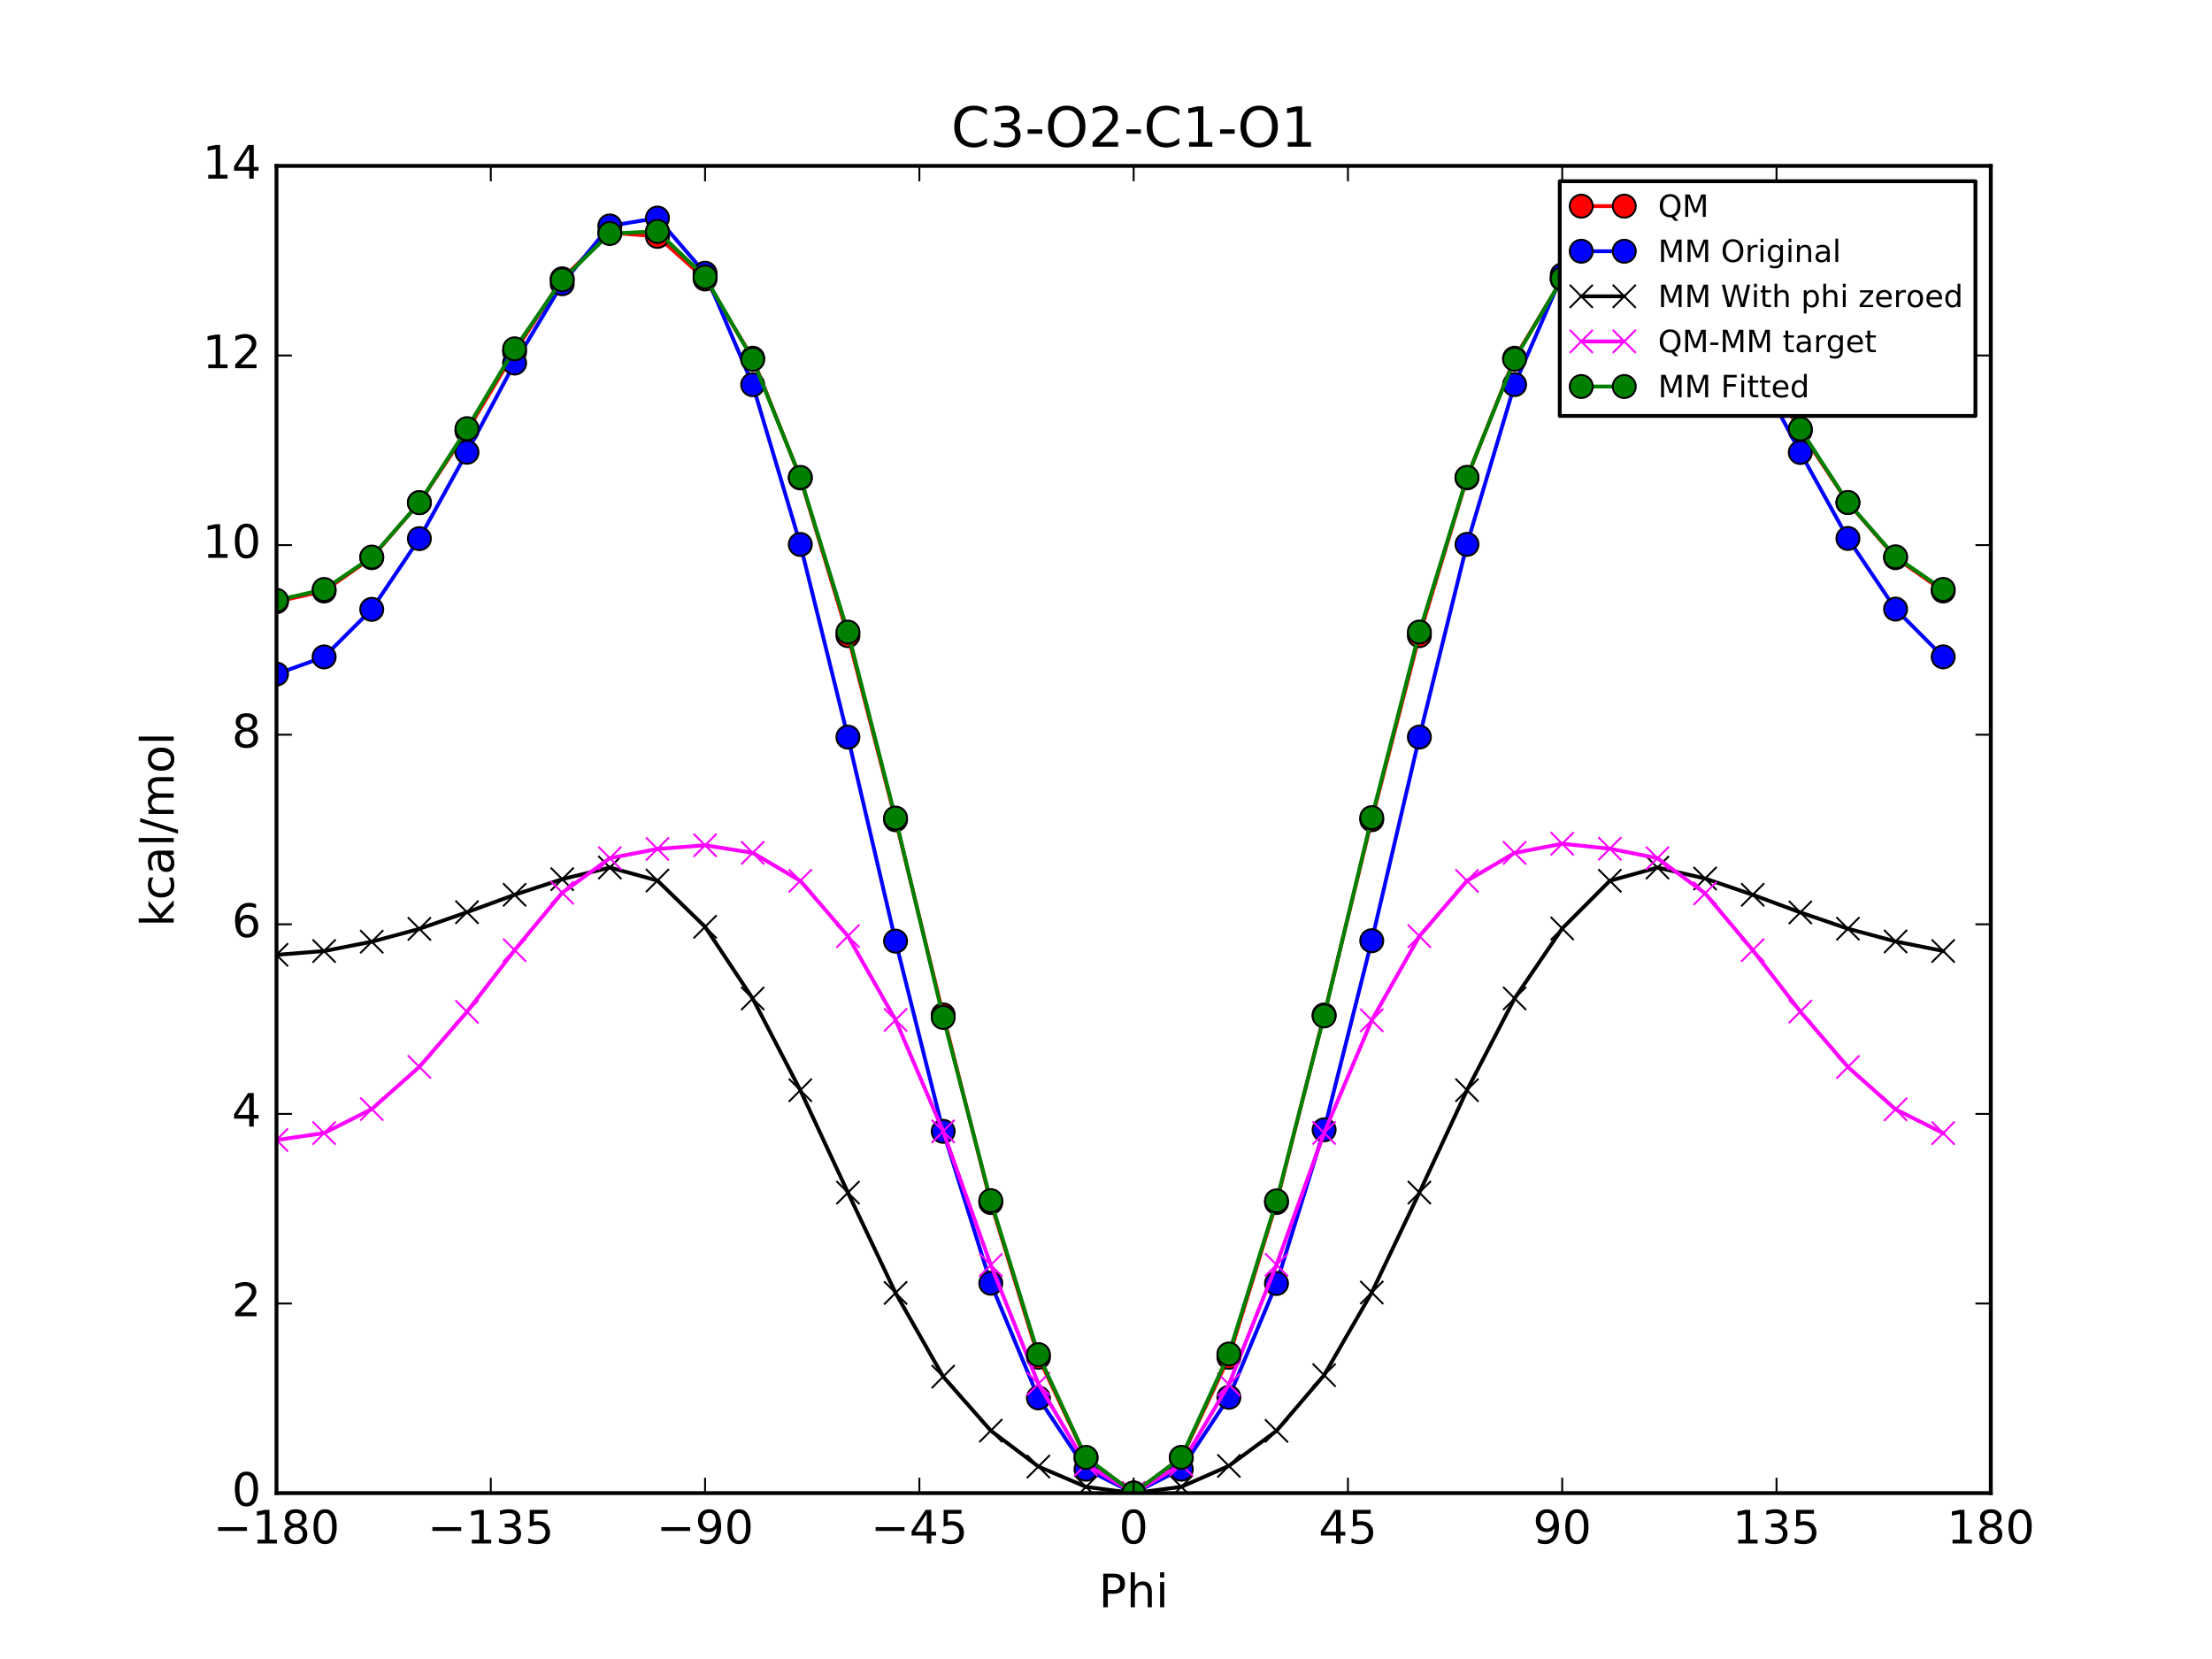 <?xml version="1.0" encoding="utf-8" standalone="no"?>
<!DOCTYPE svg PUBLIC "-//W3C//DTD SVG 1.1//EN"
  "http://www.w3.org/Graphics/SVG/1.1/DTD/svg11.dtd">
<!-- Created with matplotlib (http://matplotlib.org/) -->
<svg height="432pt" version="1.1" viewBox="0 0 576 432" width="576pt" xmlns="http://www.w3.org/2000/svg" xmlns:xlink="http://www.w3.org/1999/xlink">
 <defs>
  <style type="text/css">
*{stroke-linecap:butt;stroke-linejoin:round;stroke-miterlimit:100000;}
  </style>
 </defs>
 <g id="figure_1">
  <g id="patch_1">
   <path d="M 0 432 
L 576 432 
L 576 0 
L 0 0 
z
" style="fill:#ffffff;"/>
  </g>
  <g id="axes_1">
   <g id="patch_2">
    <path d="M 72 388.8 
L 518.4 388.8 
L 518.4 43.2 
L 72 43.2 
z
" style="fill:#ffffff;"/>
   </g>
   <g id="line2d_1">
    <path clip-path="url(#p31209c1008)" d="M 71.999 156.687 
L 84.4 153.901 
L 96.8 145.22 
L 109.2 130.884 
L 121.6 112.21 
L 134 91.608 
L 146.4 72.6 
L 158.8 60.572 
L 171.2 61.554 
L 183.6 72.644 
L 196 93.278 
L 208.4 124.45 
L 220.8 165.517 
L 233.2 213.46 
L 245.6 264.276 
L 258 313.136 
L 270.4 353.435 
L 282.8 379.697 
L 295.2 388.8 
L 307.6 379.7 
L 320 353.435 
L 332.4 313.136 
L 344.8 264.293 
L 357.2 213.456 
L 369.6 165.517 
L 382 124.451 
L 394.4 93.278 
L 406.8 72.689 
L 419.2 61.551 
L 431.6 60.572 
L 444 72.588 
L 456.4 91.608 
L 468.8 112.203 
L 481.2 130.881 
L 493.6 145.22 
L 506 153.901 
" style="fill:none;stroke:#ff0000;stroke-linecap:square;"/>
    <defs>
     <path d="M 0 3 
C 0.796 3 1.559 2.684 2.121 2.121 
C 2.684 1.559 3 0.796 3 0 
C 3 -0.796 2.684 -1.559 2.121 -2.121 
C 1.559 -2.684 0.796 -3 0 -3 
C -0.796 -3 -1.559 -2.684 -2.121 -2.121 
C -2.684 -1.559 -3 -0.796 -3 0 
C -3 0.796 -2.684 1.559 -2.121 2.121 
C -1.559 2.684 -0.796 3 0 3 
z
" id="mdf8e34d060" style="stroke:#000000;stroke-width:0.5;"/>
    </defs>
    <g clip-path="url(#p31209c1008)">
     <use style="fill:#ff0000;stroke:#000000;stroke-width:0.5;" x="71.999" xlink:href="#mdf8e34d060" y="156.687"/>
     <use style="fill:#ff0000;stroke:#000000;stroke-width:0.5;" x="84.4" xlink:href="#mdf8e34d060" y="153.901"/>
     <use style="fill:#ff0000;stroke:#000000;stroke-width:0.5;" x="96.8" xlink:href="#mdf8e34d060" y="145.22"/>
     <use style="fill:#ff0000;stroke:#000000;stroke-width:0.5;" x="109.2" xlink:href="#mdf8e34d060" y="130.884"/>
     <use style="fill:#ff0000;stroke:#000000;stroke-width:0.5;" x="121.6" xlink:href="#mdf8e34d060" y="112.21"/>
     <use style="fill:#ff0000;stroke:#000000;stroke-width:0.5;" x="134" xlink:href="#mdf8e34d060" y="91.608"/>
     <use style="fill:#ff0000;stroke:#000000;stroke-width:0.5;" x="146.4" xlink:href="#mdf8e34d060" y="72.6"/>
     <use style="fill:#ff0000;stroke:#000000;stroke-width:0.5;" x="158.8" xlink:href="#mdf8e34d060" y="60.572"/>
     <use style="fill:#ff0000;stroke:#000000;stroke-width:0.5;" x="171.2" xlink:href="#mdf8e34d060" y="61.554"/>
     <use style="fill:#ff0000;stroke:#000000;stroke-width:0.5;" x="183.6" xlink:href="#mdf8e34d060" y="72.644"/>
     <use style="fill:#ff0000;stroke:#000000;stroke-width:0.5;" x="196" xlink:href="#mdf8e34d060" y="93.278"/>
     <use style="fill:#ff0000;stroke:#000000;stroke-width:0.5;" x="208.4" xlink:href="#mdf8e34d060" y="124.45"/>
     <use style="fill:#ff0000;stroke:#000000;stroke-width:0.5;" x="220.8" xlink:href="#mdf8e34d060" y="165.517"/>
     <use style="fill:#ff0000;stroke:#000000;stroke-width:0.5;" x="233.2" xlink:href="#mdf8e34d060" y="213.46"/>
     <use style="fill:#ff0000;stroke:#000000;stroke-width:0.5;" x="245.6" xlink:href="#mdf8e34d060" y="264.276"/>
     <use style="fill:#ff0000;stroke:#000000;stroke-width:0.5;" x="258" xlink:href="#mdf8e34d060" y="313.136"/>
     <use style="fill:#ff0000;stroke:#000000;stroke-width:0.5;" x="270.4" xlink:href="#mdf8e34d060" y="353.435"/>
     <use style="fill:#ff0000;stroke:#000000;stroke-width:0.5;" x="282.8" xlink:href="#mdf8e34d060" y="379.697"/>
     <use style="fill:#ff0000;stroke:#000000;stroke-width:0.5;" x="295.2" xlink:href="#mdf8e34d060" y="388.8"/>
     <use style="fill:#ff0000;stroke:#000000;stroke-width:0.5;" x="307.6" xlink:href="#mdf8e34d060" y="379.7"/>
     <use style="fill:#ff0000;stroke:#000000;stroke-width:0.5;" x="320" xlink:href="#mdf8e34d060" y="353.435"/>
     <use style="fill:#ff0000;stroke:#000000;stroke-width:0.5;" x="332.4" xlink:href="#mdf8e34d060" y="313.136"/>
     <use style="fill:#ff0000;stroke:#000000;stroke-width:0.5;" x="344.8" xlink:href="#mdf8e34d060" y="264.293"/>
     <use style="fill:#ff0000;stroke:#000000;stroke-width:0.5;" x="357.2" xlink:href="#mdf8e34d060" y="213.456"/>
     <use style="fill:#ff0000;stroke:#000000;stroke-width:0.5;" x="369.6" xlink:href="#mdf8e34d060" y="165.517"/>
     <use style="fill:#ff0000;stroke:#000000;stroke-width:0.5;" x="382" xlink:href="#mdf8e34d060" y="124.451"/>
     <use style="fill:#ff0000;stroke:#000000;stroke-width:0.5;" x="394.4" xlink:href="#mdf8e34d060" y="93.278"/>
     <use style="fill:#ff0000;stroke:#000000;stroke-width:0.5;" x="406.8" xlink:href="#mdf8e34d060" y="72.689"/>
     <use style="fill:#ff0000;stroke:#000000;stroke-width:0.5;" x="419.2" xlink:href="#mdf8e34d060" y="61.551"/>
     <use style="fill:#ff0000;stroke:#000000;stroke-width:0.5;" x="431.6" xlink:href="#mdf8e34d060" y="60.572"/>
     <use style="fill:#ff0000;stroke:#000000;stroke-width:0.5;" x="444" xlink:href="#mdf8e34d060" y="72.588"/>
     <use style="fill:#ff0000;stroke:#000000;stroke-width:0.5;" x="456.4" xlink:href="#mdf8e34d060" y="91.608"/>
     <use style="fill:#ff0000;stroke:#000000;stroke-width:0.5;" x="468.8" xlink:href="#mdf8e34d060" y="112.203"/>
     <use style="fill:#ff0000;stroke:#000000;stroke-width:0.5;" x="481.2" xlink:href="#mdf8e34d060" y="130.881"/>
     <use style="fill:#ff0000;stroke:#000000;stroke-width:0.5;" x="493.6" xlink:href="#mdf8e34d060" y="145.22"/>
     <use style="fill:#ff0000;stroke:#000000;stroke-width:0.5;" x="506" xlink:href="#mdf8e34d060" y="153.901"/>
    </g>
   </g>
   <g id="line2d_2">
    <path clip-path="url(#p31209c1008)" d="M 71.999 175.519 
L 84.4 171.058 
L 96.8 158.676 
L 109.2 140.257 
L 121.6 117.767 
L 134 94.536 
L 146.4 73.882 
L 158.8 58.831 
L 171.2 56.773 
L 183.6 71.14 
L 196 100.171 
L 208.4 141.771 
L 220.8 191.947 
L 233.2 245.067 
L 245.6 294.598 
L 258 334.16 
L 270.4 364.014 
L 282.8 382.588 
L 295.2 388.8 
L 307.6 382.573 
L 320 363.855 
L 332.4 334.214 
L 344.8 294.204 
L 357.2 244.959 
L 369.6 191.931 
L 382 141.752 
L 394.4 100.148 
L 406.8 71.58 
L 419.2 56.831 
L 431.6 58.837 
L 444 73.712 
L 456.4 94.536 
L 468.8 117.823 
L 481.2 140.212 
L 493.6 158.605 
L 506 171.046 
" style="fill:none;stroke:#0000ff;stroke-linecap:square;"/>
    <defs>
     <path d="M 0 3 
C 0.796 3 1.559 2.684 2.121 2.121 
C 2.684 1.559 3 0.796 3 0 
C 3 -0.796 2.684 -1.559 2.121 -2.121 
C 1.559 -2.684 0.796 -3 0 -3 
C -0.796 -3 -1.559 -2.684 -2.121 -2.121 
C -2.684 -1.559 -3 -0.796 -3 0 
C -3 0.796 -2.684 1.559 -2.121 2.121 
C -1.559 2.684 -0.796 3 0 3 
z
" id="m28ad79f9f4" style="stroke:#000000;stroke-width:0.5;"/>
    </defs>
    <g clip-path="url(#p31209c1008)">
     <use style="fill:#0000ff;stroke:#000000;stroke-width:0.5;" x="71.999" xlink:href="#m28ad79f9f4" y="175.519"/>
     <use style="fill:#0000ff;stroke:#000000;stroke-width:0.5;" x="84.4" xlink:href="#m28ad79f9f4" y="171.058"/>
     <use style="fill:#0000ff;stroke:#000000;stroke-width:0.5;" x="96.8" xlink:href="#m28ad79f9f4" y="158.676"/>
     <use style="fill:#0000ff;stroke:#000000;stroke-width:0.5;" x="109.2" xlink:href="#m28ad79f9f4" y="140.257"/>
     <use style="fill:#0000ff;stroke:#000000;stroke-width:0.5;" x="121.6" xlink:href="#m28ad79f9f4" y="117.767"/>
     <use style="fill:#0000ff;stroke:#000000;stroke-width:0.5;" x="134" xlink:href="#m28ad79f9f4" y="94.536"/>
     <use style="fill:#0000ff;stroke:#000000;stroke-width:0.5;" x="146.4" xlink:href="#m28ad79f9f4" y="73.882"/>
     <use style="fill:#0000ff;stroke:#000000;stroke-width:0.5;" x="158.8" xlink:href="#m28ad79f9f4" y="58.831"/>
     <use style="fill:#0000ff;stroke:#000000;stroke-width:0.5;" x="171.2" xlink:href="#m28ad79f9f4" y="56.773"/>
     <use style="fill:#0000ff;stroke:#000000;stroke-width:0.5;" x="183.6" xlink:href="#m28ad79f9f4" y="71.14"/>
     <use style="fill:#0000ff;stroke:#000000;stroke-width:0.5;" x="196" xlink:href="#m28ad79f9f4" y="100.171"/>
     <use style="fill:#0000ff;stroke:#000000;stroke-width:0.5;" x="208.4" xlink:href="#m28ad79f9f4" y="141.771"/>
     <use style="fill:#0000ff;stroke:#000000;stroke-width:0.5;" x="220.8" xlink:href="#m28ad79f9f4" y="191.947"/>
     <use style="fill:#0000ff;stroke:#000000;stroke-width:0.5;" x="233.2" xlink:href="#m28ad79f9f4" y="245.067"/>
     <use style="fill:#0000ff;stroke:#000000;stroke-width:0.5;" x="245.6" xlink:href="#m28ad79f9f4" y="294.598"/>
     <use style="fill:#0000ff;stroke:#000000;stroke-width:0.5;" x="258" xlink:href="#m28ad79f9f4" y="334.16"/>
     <use style="fill:#0000ff;stroke:#000000;stroke-width:0.5;" x="270.4" xlink:href="#m28ad79f9f4" y="364.014"/>
     <use style="fill:#0000ff;stroke:#000000;stroke-width:0.5;" x="282.8" xlink:href="#m28ad79f9f4" y="382.588"/>
     <use style="fill:#0000ff;stroke:#000000;stroke-width:0.5;" x="295.2" xlink:href="#m28ad79f9f4" y="388.8"/>
     <use style="fill:#0000ff;stroke:#000000;stroke-width:0.5;" x="307.6" xlink:href="#m28ad79f9f4" y="382.573"/>
     <use style="fill:#0000ff;stroke:#000000;stroke-width:0.5;" x="320" xlink:href="#m28ad79f9f4" y="363.855"/>
     <use style="fill:#0000ff;stroke:#000000;stroke-width:0.5;" x="332.4" xlink:href="#m28ad79f9f4" y="334.214"/>
     <use style="fill:#0000ff;stroke:#000000;stroke-width:0.5;" x="344.8" xlink:href="#m28ad79f9f4" y="294.204"/>
     <use style="fill:#0000ff;stroke:#000000;stroke-width:0.5;" x="357.2" xlink:href="#m28ad79f9f4" y="244.959"/>
     <use style="fill:#0000ff;stroke:#000000;stroke-width:0.5;" x="369.6" xlink:href="#m28ad79f9f4" y="191.931"/>
     <use style="fill:#0000ff;stroke:#000000;stroke-width:0.5;" x="382" xlink:href="#m28ad79f9f4" y="141.752"/>
     <use style="fill:#0000ff;stroke:#000000;stroke-width:0.5;" x="394.4" xlink:href="#m28ad79f9f4" y="100.148"/>
     <use style="fill:#0000ff;stroke:#000000;stroke-width:0.5;" x="406.8" xlink:href="#m28ad79f9f4" y="71.58"/>
     <use style="fill:#0000ff;stroke:#000000;stroke-width:0.5;" x="419.2" xlink:href="#m28ad79f9f4" y="56.831"/>
     <use style="fill:#0000ff;stroke:#000000;stroke-width:0.5;" x="431.6" xlink:href="#m28ad79f9f4" y="58.837"/>
     <use style="fill:#0000ff;stroke:#000000;stroke-width:0.5;" x="444" xlink:href="#m28ad79f9f4" y="73.712"/>
     <use style="fill:#0000ff;stroke:#000000;stroke-width:0.5;" x="456.4" xlink:href="#m28ad79f9f4" y="94.536"/>
     <use style="fill:#0000ff;stroke:#000000;stroke-width:0.5;" x="468.8" xlink:href="#m28ad79f9f4" y="117.823"/>
     <use style="fill:#0000ff;stroke:#000000;stroke-width:0.5;" x="481.2" xlink:href="#m28ad79f9f4" y="140.212"/>
     <use style="fill:#0000ff;stroke:#000000;stroke-width:0.5;" x="493.6" xlink:href="#m28ad79f9f4" y="158.605"/>
     <use style="fill:#0000ff;stroke:#000000;stroke-width:0.5;" x="506" xlink:href="#m28ad79f9f4" y="171.046"/>
    </g>
   </g>
   <g id="line2d_3">
    <path clip-path="url(#p31209c1008)" d="M 71.999 248.635 
L 84.4 247.647 
L 96.8 245.216 
L 109.2 241.877 
L 121.6 237.533 
L 134 232.999 
L 146.4 228.932 
L 158.8 225.902 
L 171.2 229.294 
L 183.6 241.336 
L 196 260.008 
L 208.4 283.892 
L 220.8 310.559 
L 233.2 336.675 
L 245.6 358.476 
L 258 372.537 
L 270.4 381.884 
L 282.8 387.182 
L 295.2 388.8 
L 307.6 387.167 
L 320 381.723 
L 332.4 372.591 
L 344.8 358.084 
L 357.2 336.568 
L 369.6 310.543 
L 382 283.872 
L 394.4 259.984 
L 406.8 241.776 
L 419.2 229.352 
L 431.6 225.908 
L 444 228.763 
L 456.4 232.999 
L 468.8 237.59 
L 481.2 241.832 
L 493.6 245.144 
L 506 247.636 
" style="fill:none;stroke:#000000;stroke-linecap:square;"/>
    <defs>
     <path d="M -3 3 
L 3 -3 
M -3 -3 
L 3 3 
" id="mbb3b33523d" style="stroke:#000000;stroke-width:0.5;"/>
    </defs>
    <g clip-path="url(#p31209c1008)">
     <use style="stroke:#000000;stroke-width:0.5;" x="71.999" xlink:href="#mbb3b33523d" y="248.635"/>
     <use style="stroke:#000000;stroke-width:0.5;" x="84.4" xlink:href="#mbb3b33523d" y="247.647"/>
     <use style="stroke:#000000;stroke-width:0.5;" x="96.8" xlink:href="#mbb3b33523d" y="245.216"/>
     <use style="stroke:#000000;stroke-width:0.5;" x="109.2" xlink:href="#mbb3b33523d" y="241.877"/>
     <use style="stroke:#000000;stroke-width:0.5;" x="121.6" xlink:href="#mbb3b33523d" y="237.533"/>
     <use style="stroke:#000000;stroke-width:0.5;" x="134" xlink:href="#mbb3b33523d" y="232.999"/>
     <use style="stroke:#000000;stroke-width:0.5;" x="146.4" xlink:href="#mbb3b33523d" y="228.932"/>
     <use style="stroke:#000000;stroke-width:0.5;" x="158.8" xlink:href="#mbb3b33523d" y="225.902"/>
     <use style="stroke:#000000;stroke-width:0.5;" x="171.2" xlink:href="#mbb3b33523d" y="229.294"/>
     <use style="stroke:#000000;stroke-width:0.5;" x="183.6" xlink:href="#mbb3b33523d" y="241.336"/>
     <use style="stroke:#000000;stroke-width:0.5;" x="196" xlink:href="#mbb3b33523d" y="260.008"/>
     <use style="stroke:#000000;stroke-width:0.5;" x="208.4" xlink:href="#mbb3b33523d" y="283.892"/>
     <use style="stroke:#000000;stroke-width:0.5;" x="220.8" xlink:href="#mbb3b33523d" y="310.559"/>
     <use style="stroke:#000000;stroke-width:0.5;" x="233.2" xlink:href="#mbb3b33523d" y="336.675"/>
     <use style="stroke:#000000;stroke-width:0.5;" x="245.6" xlink:href="#mbb3b33523d" y="358.476"/>
     <use style="stroke:#000000;stroke-width:0.5;" x="258" xlink:href="#mbb3b33523d" y="372.537"/>
     <use style="stroke:#000000;stroke-width:0.5;" x="270.4" xlink:href="#mbb3b33523d" y="381.884"/>
     <use style="stroke:#000000;stroke-width:0.5;" x="282.8" xlink:href="#mbb3b33523d" y="387.182"/>
     <use style="stroke:#000000;stroke-width:0.5;" x="295.2" xlink:href="#mbb3b33523d" y="388.8"/>
     <use style="stroke:#000000;stroke-width:0.5;" x="307.6" xlink:href="#mbb3b33523d" y="387.167"/>
     <use style="stroke:#000000;stroke-width:0.5;" x="320" xlink:href="#mbb3b33523d" y="381.723"/>
     <use style="stroke:#000000;stroke-width:0.5;" x="332.4" xlink:href="#mbb3b33523d" y="372.591"/>
     <use style="stroke:#000000;stroke-width:0.5;" x="344.8" xlink:href="#mbb3b33523d" y="358.084"/>
     <use style="stroke:#000000;stroke-width:0.5;" x="357.2" xlink:href="#mbb3b33523d" y="336.568"/>
     <use style="stroke:#000000;stroke-width:0.5;" x="369.6" xlink:href="#mbb3b33523d" y="310.543"/>
     <use style="stroke:#000000;stroke-width:0.5;" x="382" xlink:href="#mbb3b33523d" y="283.872"/>
     <use style="stroke:#000000;stroke-width:0.5;" x="394.4" xlink:href="#mbb3b33523d" y="259.984"/>
     <use style="stroke:#000000;stroke-width:0.5;" x="406.8" xlink:href="#mbb3b33523d" y="241.776"/>
     <use style="stroke:#000000;stroke-width:0.5;" x="419.2" xlink:href="#mbb3b33523d" y="229.352"/>
     <use style="stroke:#000000;stroke-width:0.5;" x="431.6" xlink:href="#mbb3b33523d" y="225.908"/>
     <use style="stroke:#000000;stroke-width:0.5;" x="444" xlink:href="#mbb3b33523d" y="228.763"/>
     <use style="stroke:#000000;stroke-width:0.5;" x="456.4" xlink:href="#mbb3b33523d" y="232.999"/>
     <use style="stroke:#000000;stroke-width:0.5;" x="468.8" xlink:href="#mbb3b33523d" y="237.59"/>
     <use style="stroke:#000000;stroke-width:0.5;" x="481.2" xlink:href="#mbb3b33523d" y="241.832"/>
     <use style="stroke:#000000;stroke-width:0.5;" x="493.6" xlink:href="#mbb3b33523d" y="245.144"/>
     <use style="stroke:#000000;stroke-width:0.5;" x="506" xlink:href="#mbb3b33523d" y="247.636"/>
    </g>
   </g>
   <g id="line2d_4">
    <path clip-path="url(#p31209c1008)" d="M 71.999 296.852 
L 84.4 295.053 
L 96.8 288.804 
L 109.2 277.808 
L 121.6 263.478 
L 134 247.409 
L 146.4 232.468 
L 158.8 223.47 
L 171.2 221.06 
L 183.6 220.108 
L 196 222.07 
L 208.4 229.359 
L 220.8 243.758 
L 233.2 265.585 
L 245.6 294.6 
L 258 329.399 
L 270.4 360.351 
L 282.8 381.315 
L 295.2 388.8 
L 307.6 381.334 
L 320 360.512 
L 332.4 329.345 
L 344.8 295.009 
L 357.2 265.688 
L 369.6 243.774 
L 382 229.379 
L 394.4 222.094 
L 406.8 219.712 
L 419.2 221 
L 431.6 223.464 
L 444 232.626 
L 456.4 247.409 
L 468.8 263.414 
L 481.2 277.849 
L 493.6 288.876 
L 506 295.065 
" style="fill:none;stroke:#ff00ff;stroke-linecap:square;"/>
    <defs>
     <path d="M -3 3 
L 3 -3 
M -3 -3 
L 3 3 
" id="m46d6f189d6" style="stroke:#ff00ff;stroke-width:0.5;"/>
    </defs>
    <g clip-path="url(#p31209c1008)">
     <use style="fill:#ff00ff;stroke:#ff00ff;stroke-width:0.5;" x="71.999" xlink:href="#m46d6f189d6" y="296.852"/>
     <use style="fill:#ff00ff;stroke:#ff00ff;stroke-width:0.5;" x="84.4" xlink:href="#m46d6f189d6" y="295.053"/>
     <use style="fill:#ff00ff;stroke:#ff00ff;stroke-width:0.5;" x="96.8" xlink:href="#m46d6f189d6" y="288.804"/>
     <use style="fill:#ff00ff;stroke:#ff00ff;stroke-width:0.5;" x="109.2" xlink:href="#m46d6f189d6" y="277.808"/>
     <use style="fill:#ff00ff;stroke:#ff00ff;stroke-width:0.5;" x="121.6" xlink:href="#m46d6f189d6" y="263.478"/>
     <use style="fill:#ff00ff;stroke:#ff00ff;stroke-width:0.5;" x="134" xlink:href="#m46d6f189d6" y="247.409"/>
     <use style="fill:#ff00ff;stroke:#ff00ff;stroke-width:0.5;" x="146.4" xlink:href="#m46d6f189d6" y="232.468"/>
     <use style="fill:#ff00ff;stroke:#ff00ff;stroke-width:0.5;" x="158.8" xlink:href="#m46d6f189d6" y="223.47"/>
     <use style="fill:#ff00ff;stroke:#ff00ff;stroke-width:0.5;" x="171.2" xlink:href="#m46d6f189d6" y="221.06"/>
     <use style="fill:#ff00ff;stroke:#ff00ff;stroke-width:0.5;" x="183.6" xlink:href="#m46d6f189d6" y="220.108"/>
     <use style="fill:#ff00ff;stroke:#ff00ff;stroke-width:0.5;" x="196" xlink:href="#m46d6f189d6" y="222.07"/>
     <use style="fill:#ff00ff;stroke:#ff00ff;stroke-width:0.5;" x="208.4" xlink:href="#m46d6f189d6" y="229.359"/>
     <use style="fill:#ff00ff;stroke:#ff00ff;stroke-width:0.5;" x="220.8" xlink:href="#m46d6f189d6" y="243.758"/>
     <use style="fill:#ff00ff;stroke:#ff00ff;stroke-width:0.5;" x="233.2" xlink:href="#m46d6f189d6" y="265.585"/>
     <use style="fill:#ff00ff;stroke:#ff00ff;stroke-width:0.5;" x="245.6" xlink:href="#m46d6f189d6" y="294.6"/>
     <use style="fill:#ff00ff;stroke:#ff00ff;stroke-width:0.5;" x="258" xlink:href="#m46d6f189d6" y="329.399"/>
     <use style="fill:#ff00ff;stroke:#ff00ff;stroke-width:0.5;" x="270.4" xlink:href="#m46d6f189d6" y="360.351"/>
     <use style="fill:#ff00ff;stroke:#ff00ff;stroke-width:0.5;" x="282.8" xlink:href="#m46d6f189d6" y="381.315"/>
     <use style="fill:#ff00ff;stroke:#ff00ff;stroke-width:0.5;" x="295.2" xlink:href="#m46d6f189d6" y="388.8"/>
     <use style="fill:#ff00ff;stroke:#ff00ff;stroke-width:0.5;" x="307.6" xlink:href="#m46d6f189d6" y="381.334"/>
     <use style="fill:#ff00ff;stroke:#ff00ff;stroke-width:0.5;" x="320" xlink:href="#m46d6f189d6" y="360.512"/>
     <use style="fill:#ff00ff;stroke:#ff00ff;stroke-width:0.5;" x="332.4" xlink:href="#m46d6f189d6" y="329.345"/>
     <use style="fill:#ff00ff;stroke:#ff00ff;stroke-width:0.5;" x="344.8" xlink:href="#m46d6f189d6" y="295.009"/>
     <use style="fill:#ff00ff;stroke:#ff00ff;stroke-width:0.5;" x="357.2" xlink:href="#m46d6f189d6" y="265.688"/>
     <use style="fill:#ff00ff;stroke:#ff00ff;stroke-width:0.5;" x="369.6" xlink:href="#m46d6f189d6" y="243.774"/>
     <use style="fill:#ff00ff;stroke:#ff00ff;stroke-width:0.5;" x="382" xlink:href="#m46d6f189d6" y="229.379"/>
     <use style="fill:#ff00ff;stroke:#ff00ff;stroke-width:0.5;" x="394.4" xlink:href="#m46d6f189d6" y="222.094"/>
     <use style="fill:#ff00ff;stroke:#ff00ff;stroke-width:0.5;" x="406.8" xlink:href="#m46d6f189d6" y="219.712"/>
     <use style="fill:#ff00ff;stroke:#ff00ff;stroke-width:0.5;" x="419.2" xlink:href="#m46d6f189d6" y="221"/>
     <use style="fill:#ff00ff;stroke:#ff00ff;stroke-width:0.5;" x="431.6" xlink:href="#m46d6f189d6" y="223.464"/>
     <use style="fill:#ff00ff;stroke:#ff00ff;stroke-width:0.5;" x="444" xlink:href="#m46d6f189d6" y="232.626"/>
     <use style="fill:#ff00ff;stroke:#ff00ff;stroke-width:0.5;" x="456.4" xlink:href="#m46d6f189d6" y="247.409"/>
     <use style="fill:#ff00ff;stroke:#ff00ff;stroke-width:0.5;" x="468.8" xlink:href="#m46d6f189d6" y="263.414"/>
     <use style="fill:#ff00ff;stroke:#ff00ff;stroke-width:0.5;" x="481.2" xlink:href="#m46d6f189d6" y="277.849"/>
     <use style="fill:#ff00ff;stroke:#ff00ff;stroke-width:0.5;" x="493.6" xlink:href="#m46d6f189d6" y="288.876"/>
     <use style="fill:#ff00ff;stroke:#ff00ff;stroke-width:0.5;" x="506" xlink:href="#m46d6f189d6" y="295.065"/>
    </g>
   </g>
   <g id="line2d_5">
    <path clip-path="url(#p31209c1008)" d="M 71.999 156.318 
L 84.4 153.492 
L 96.8 145.057 
L 109.2 130.89 
L 121.6 111.622 
L 134 90.834 
L 146.4 72.863 
L 158.8 60.807 
L 171.2 60.261 
L 183.6 72.125 
L 196 93.564 
L 208.4 124.318 
L 220.8 164.596 
L 233.2 213.018 
L 245.6 264.941 
L 258 312.648 
L 270.4 352.741 
L 282.8 379.499 
L 295.2 388.8 
L 307.6 379.484 
L 320 352.581 
L 332.4 312.702 
L 344.8 264.548 
L 357.2 212.911 
L 369.6 164.581 
L 382 124.298 
L 394.4 93.54 
L 406.8 72.566 
L 419.2 60.319 
L 431.6 60.813 
L 444 72.693 
L 456.4 90.834 
L 468.8 111.679 
L 481.2 130.845 
L 493.6 144.985 
L 506 153.48 
" style="fill:none;stroke:#008000;stroke-linecap:square;"/>
    <defs>
     <path d="M 0 3 
C 0.796 3 1.559 2.684 2.121 2.121 
C 2.684 1.559 3 0.796 3 0 
C 3 -0.796 2.684 -1.559 2.121 -2.121 
C 1.559 -2.684 0.796 -3 0 -3 
C -0.796 -3 -1.559 -2.684 -2.121 -2.121 
C -2.684 -1.559 -3 -0.796 -3 0 
C -3 0.796 -2.684 1.559 -2.121 2.121 
C -1.559 2.684 -0.796 3 0 3 
z
" id="m45fc4f94bc" style="stroke:#000000;stroke-width:0.5;"/>
    </defs>
    <g clip-path="url(#p31209c1008)">
     <use style="fill:#008000;stroke:#000000;stroke-width:0.5;" x="71.999" xlink:href="#m45fc4f94bc" y="156.318"/>
     <use style="fill:#008000;stroke:#000000;stroke-width:0.5;" x="84.4" xlink:href="#m45fc4f94bc" y="153.492"/>
     <use style="fill:#008000;stroke:#000000;stroke-width:0.5;" x="96.8" xlink:href="#m45fc4f94bc" y="145.057"/>
     <use style="fill:#008000;stroke:#000000;stroke-width:0.5;" x="109.2" xlink:href="#m45fc4f94bc" y="130.89"/>
     <use style="fill:#008000;stroke:#000000;stroke-width:0.5;" x="121.6" xlink:href="#m45fc4f94bc" y="111.622"/>
     <use style="fill:#008000;stroke:#000000;stroke-width:0.5;" x="134" xlink:href="#m45fc4f94bc" y="90.834"/>
     <use style="fill:#008000;stroke:#000000;stroke-width:0.5;" x="146.4" xlink:href="#m45fc4f94bc" y="72.863"/>
     <use style="fill:#008000;stroke:#000000;stroke-width:0.5;" x="158.8" xlink:href="#m45fc4f94bc" y="60.807"/>
     <use style="fill:#008000;stroke:#000000;stroke-width:0.5;" x="171.2" xlink:href="#m45fc4f94bc" y="60.261"/>
     <use style="fill:#008000;stroke:#000000;stroke-width:0.5;" x="183.6" xlink:href="#m45fc4f94bc" y="72.125"/>
     <use style="fill:#008000;stroke:#000000;stroke-width:0.5;" x="196" xlink:href="#m45fc4f94bc" y="93.564"/>
     <use style="fill:#008000;stroke:#000000;stroke-width:0.5;" x="208.4" xlink:href="#m45fc4f94bc" y="124.318"/>
     <use style="fill:#008000;stroke:#000000;stroke-width:0.5;" x="220.8" xlink:href="#m45fc4f94bc" y="164.596"/>
     <use style="fill:#008000;stroke:#000000;stroke-width:0.5;" x="233.2" xlink:href="#m45fc4f94bc" y="213.018"/>
     <use style="fill:#008000;stroke:#000000;stroke-width:0.5;" x="245.6" xlink:href="#m45fc4f94bc" y="264.941"/>
     <use style="fill:#008000;stroke:#000000;stroke-width:0.5;" x="258" xlink:href="#m45fc4f94bc" y="312.648"/>
     <use style="fill:#008000;stroke:#000000;stroke-width:0.5;" x="270.4" xlink:href="#m45fc4f94bc" y="352.741"/>
     <use style="fill:#008000;stroke:#000000;stroke-width:0.5;" x="282.8" xlink:href="#m45fc4f94bc" y="379.499"/>
     <use style="fill:#008000;stroke:#000000;stroke-width:0.5;" x="295.2" xlink:href="#m45fc4f94bc" y="388.8"/>
     <use style="fill:#008000;stroke:#000000;stroke-width:0.5;" x="307.6" xlink:href="#m45fc4f94bc" y="379.484"/>
     <use style="fill:#008000;stroke:#000000;stroke-width:0.5;" x="320" xlink:href="#m45fc4f94bc" y="352.581"/>
     <use style="fill:#008000;stroke:#000000;stroke-width:0.5;" x="332.4" xlink:href="#m45fc4f94bc" y="312.702"/>
     <use style="fill:#008000;stroke:#000000;stroke-width:0.5;" x="344.8" xlink:href="#m45fc4f94bc" y="264.548"/>
     <use style="fill:#008000;stroke:#000000;stroke-width:0.5;" x="357.2" xlink:href="#m45fc4f94bc" y="212.911"/>
     <use style="fill:#008000;stroke:#000000;stroke-width:0.5;" x="369.6" xlink:href="#m45fc4f94bc" y="164.581"/>
     <use style="fill:#008000;stroke:#000000;stroke-width:0.5;" x="382" xlink:href="#m45fc4f94bc" y="124.298"/>
     <use style="fill:#008000;stroke:#000000;stroke-width:0.5;" x="394.4" xlink:href="#m45fc4f94bc" y="93.54"/>
     <use style="fill:#008000;stroke:#000000;stroke-width:0.5;" x="406.8" xlink:href="#m45fc4f94bc" y="72.566"/>
     <use style="fill:#008000;stroke:#000000;stroke-width:0.5;" x="419.2" xlink:href="#m45fc4f94bc" y="60.319"/>
     <use style="fill:#008000;stroke:#000000;stroke-width:0.5;" x="431.6" xlink:href="#m45fc4f94bc" y="60.813"/>
     <use style="fill:#008000;stroke:#000000;stroke-width:0.5;" x="444" xlink:href="#m45fc4f94bc" y="72.693"/>
     <use style="fill:#008000;stroke:#000000;stroke-width:0.5;" x="456.4" xlink:href="#m45fc4f94bc" y="90.834"/>
     <use style="fill:#008000;stroke:#000000;stroke-width:0.5;" x="468.8" xlink:href="#m45fc4f94bc" y="111.679"/>
     <use style="fill:#008000;stroke:#000000;stroke-width:0.5;" x="481.2" xlink:href="#m45fc4f94bc" y="130.845"/>
     <use style="fill:#008000;stroke:#000000;stroke-width:0.5;" x="493.6" xlink:href="#m45fc4f94bc" y="144.985"/>
     <use style="fill:#008000;stroke:#000000;stroke-width:0.5;" x="506" xlink:href="#m45fc4f94bc" y="153.48"/>
    </g>
   </g>
   <g id="patch_3">
    <path d="M 72 43.2 
L 518.4 43.2 
" style="fill:none;stroke:#000000;stroke-linecap:square;stroke-linejoin:miter;"/>
   </g>
   <g id="patch_4">
    <path d="M 518.4 388.8 
L 518.4 43.2 
" style="fill:none;stroke:#000000;stroke-linecap:square;stroke-linejoin:miter;"/>
   </g>
   <g id="patch_5">
    <path d="M 72 388.8 
L 72 43.2 
" style="fill:none;stroke:#000000;stroke-linecap:square;stroke-linejoin:miter;"/>
   </g>
   <g id="patch_6">
    <path d="M 72 388.8 
L 518.4 388.8 
" style="fill:none;stroke:#000000;stroke-linecap:square;stroke-linejoin:miter;"/>
   </g>
   <g id="matplotlib.axis_1">
    <g id="xtick_1">
     <g id="line2d_6">
      <defs>
       <path d="M 0 0 
L 0 -4 
" id="mb4ac6c7843" style="stroke:#000000;stroke-width:0.5;"/>
      </defs>
      <g>
       <use style="stroke:#000000;stroke-width:0.5;" x="72.0" xlink:href="#mb4ac6c7843" y="388.8"/>
      </g>
     </g>
     <g id="line2d_7">
      <defs>
       <path d="M 0 0 
L 0 4 
" id="ma2669a141c" style="stroke:#000000;stroke-width:0.5;"/>
      </defs>
      <g>
       <use style="stroke:#000000;stroke-width:0.5;" x="72.0" xlink:href="#ma2669a141c" y="43.2"/>
      </g>
     </g>
     <g id="text_1">
      <!-- −180 -->
      <defs>
       <path d="M 12.406 8.297 
L 28.516 8.297 
L 28.516 63.922 
L 10.984 60.406 
L 10.984 69.391 
L 28.422 72.906 
L 38.281 72.906 
L 38.281 8.297 
L 54.391 8.297 
L 54.391 0 
L 12.406 0 
z
" id="BitstreamVeraSans-Roman-31"/>
       <path d="M 31.781 66.406 
Q 24.172 66.406 20.328 58.906 
Q 16.5 51.422 16.5 36.375 
Q 16.5 21.391 20.328 13.891 
Q 24.172 6.391 31.781 6.391 
Q 39.453 6.391 43.281 13.891 
Q 47.125 21.391 47.125 36.375 
Q 47.125 51.422 43.281 58.906 
Q 39.453 66.406 31.781 66.406 
M 31.781 74.219 
Q 44.047 74.219 50.516 64.516 
Q 56.984 54.828 56.984 36.375 
Q 56.984 17.969 50.516 8.266 
Q 44.047 -1.422 31.781 -1.422 
Q 19.531 -1.422 13.062 8.266 
Q 6.594 17.969 6.594 36.375 
Q 6.594 54.828 13.062 64.516 
Q 19.531 74.219 31.781 74.219 
" id="BitstreamVeraSans-Roman-30"/>
       <path d="M 10.594 35.5 
L 73.188 35.5 
L 73.188 27.203 
L 10.594 27.203 
z
" id="BitstreamVeraSans-Roman-2212"/>
       <path d="M 31.781 34.625 
Q 24.75 34.625 20.719 30.859 
Q 16.703 27.094 16.703 20.516 
Q 16.703 13.922 20.719 10.156 
Q 24.75 6.391 31.781 6.391 
Q 38.812 6.391 42.859 10.172 
Q 46.922 13.969 46.922 20.516 
Q 46.922 27.094 42.891 30.859 
Q 38.875 34.625 31.781 34.625 
M 21.922 38.812 
Q 15.578 40.375 12.031 44.719 
Q 8.5 49.078 8.5 55.328 
Q 8.5 64.062 14.719 69.141 
Q 20.953 74.219 31.781 74.219 
Q 42.672 74.219 48.875 69.141 
Q 55.078 64.062 55.078 55.328 
Q 55.078 49.078 51.531 44.719 
Q 48 40.375 41.703 38.812 
Q 48.828 37.156 52.797 32.312 
Q 56.781 27.484 56.781 20.516 
Q 56.781 9.906 50.312 4.234 
Q 43.844 -1.422 31.781 -1.422 
Q 19.734 -1.422 13.25 4.234 
Q 6.781 9.906 6.781 20.516 
Q 6.781 27.484 10.781 32.312 
Q 14.797 37.156 21.922 38.812 
M 18.312 54.391 
Q 18.312 48.734 21.844 45.562 
Q 25.391 42.391 31.781 42.391 
Q 38.141 42.391 41.719 45.562 
Q 45.312 48.734 45.312 54.391 
Q 45.312 60.062 41.719 63.234 
Q 38.141 66.406 31.781 66.406 
Q 25.391 66.406 21.844 63.234 
Q 18.312 60.062 18.312 54.391 
" id="BitstreamVeraSans-Roman-38"/>
      </defs>
      <g transform="translate(55.52 401.918)scale(0.12 -0.12)">
       <use xlink:href="#BitstreamVeraSans-Roman-2212"/>
       <use x="83.789" xlink:href="#BitstreamVeraSans-Roman-31"/>
       <use x="147.412" xlink:href="#BitstreamVeraSans-Roman-38"/>
       <use x="211.035" xlink:href="#BitstreamVeraSans-Roman-30"/>
      </g>
     </g>
    </g>
    <g id="xtick_2">
     <g id="line2d_8">
      <g>
       <use style="stroke:#000000;stroke-width:0.5;" x="127.8" xlink:href="#mb4ac6c7843" y="388.8"/>
      </g>
     </g>
     <g id="line2d_9">
      <g>
       <use style="stroke:#000000;stroke-width:0.5;" x="127.8" xlink:href="#ma2669a141c" y="43.2"/>
      </g>
     </g>
     <g id="text_2">
      <!-- −135 -->
      <defs>
       <path d="M 10.797 72.906 
L 49.516 72.906 
L 49.516 64.594 
L 19.828 64.594 
L 19.828 46.734 
Q 21.969 47.469 24.109 47.828 
Q 26.266 48.188 28.422 48.188 
Q 40.625 48.188 47.75 41.5 
Q 54.891 34.812 54.891 23.391 
Q 54.891 11.625 47.562 5.094 
Q 40.234 -1.422 26.906 -1.422 
Q 22.312 -1.422 17.547 -0.641 
Q 12.797 0.141 7.719 1.703 
L 7.719 11.625 
Q 12.109 9.234 16.797 8.062 
Q 21.484 6.891 26.703 6.891 
Q 35.156 6.891 40.078 11.328 
Q 45.016 15.766 45.016 23.391 
Q 45.016 31 40.078 35.438 
Q 35.156 39.891 26.703 39.891 
Q 22.75 39.891 18.812 39.016 
Q 14.891 38.141 10.797 36.281 
z
" id="BitstreamVeraSans-Roman-35"/>
       <path d="M 40.578 39.312 
Q 47.656 37.797 51.625 33 
Q 55.609 28.219 55.609 21.188 
Q 55.609 10.406 48.188 4.484 
Q 40.766 -1.422 27.094 -1.422 
Q 22.516 -1.422 17.656 -0.516 
Q 12.797 0.391 7.625 2.203 
L 7.625 11.719 
Q 11.719 9.328 16.594 8.109 
Q 21.484 6.891 26.812 6.891 
Q 36.078 6.891 40.938 10.547 
Q 45.797 14.203 45.797 21.188 
Q 45.797 27.641 41.281 31.266 
Q 36.766 34.906 28.719 34.906 
L 20.219 34.906 
L 20.219 43.016 
L 29.109 43.016 
Q 36.375 43.016 40.234 45.922 
Q 44.094 48.828 44.094 54.297 
Q 44.094 59.906 40.109 62.906 
Q 36.141 65.922 28.719 65.922 
Q 24.656 65.922 20.016 65.031 
Q 15.375 64.156 9.812 62.312 
L 9.812 71.094 
Q 15.438 72.656 20.344 73.438 
Q 25.25 74.219 29.594 74.219 
Q 40.828 74.219 47.359 69.109 
Q 53.906 64.016 53.906 55.328 
Q 53.906 49.266 50.438 45.094 
Q 46.969 40.922 40.578 39.312 
" id="BitstreamVeraSans-Roman-33"/>
      </defs>
      <g transform="translate(111.32 401.918)scale(0.12 -0.12)">
       <use xlink:href="#BitstreamVeraSans-Roman-2212"/>
       <use x="83.789" xlink:href="#BitstreamVeraSans-Roman-31"/>
       <use x="147.412" xlink:href="#BitstreamVeraSans-Roman-33"/>
       <use x="211.035" xlink:href="#BitstreamVeraSans-Roman-35"/>
      </g>
     </g>
    </g>
    <g id="xtick_3">
     <g id="line2d_10">
      <g>
       <use style="stroke:#000000;stroke-width:0.5;" x="183.6" xlink:href="#mb4ac6c7843" y="388.8"/>
      </g>
     </g>
     <g id="line2d_11">
      <g>
       <use style="stroke:#000000;stroke-width:0.5;" x="183.6" xlink:href="#ma2669a141c" y="43.2"/>
      </g>
     </g>
     <g id="text_3">
      <!-- −90 -->
      <defs>
       <path d="M 10.984 1.516 
L 10.984 10.5 
Q 14.703 8.734 18.5 7.812 
Q 22.312 6.891 25.984 6.891 
Q 35.75 6.891 40.891 13.453 
Q 46.047 20.016 46.781 33.406 
Q 43.953 29.203 39.594 26.953 
Q 35.25 24.703 29.984 24.703 
Q 19.047 24.703 12.672 31.312 
Q 6.297 37.938 6.297 49.422 
Q 6.297 60.641 12.938 67.422 
Q 19.578 74.219 30.609 74.219 
Q 43.266 74.219 49.922 64.516 
Q 56.594 54.828 56.594 36.375 
Q 56.594 19.141 48.406 8.859 
Q 40.234 -1.422 26.422 -1.422 
Q 22.703 -1.422 18.891 -0.688 
Q 15.094 0.047 10.984 1.516 
M 30.609 32.422 
Q 37.25 32.422 41.125 36.953 
Q 45.016 41.5 45.016 49.422 
Q 45.016 57.281 41.125 61.844 
Q 37.25 66.406 30.609 66.406 
Q 23.969 66.406 20.094 61.844 
Q 16.219 57.281 16.219 49.422 
Q 16.219 41.5 20.094 36.953 
Q 23.969 32.422 30.609 32.422 
" id="BitstreamVeraSans-Roman-39"/>
      </defs>
      <g transform="translate(170.937 401.918)scale(0.12 -0.12)">
       <use xlink:href="#BitstreamVeraSans-Roman-2212"/>
       <use x="83.789" xlink:href="#BitstreamVeraSans-Roman-39"/>
       <use x="147.412" xlink:href="#BitstreamVeraSans-Roman-30"/>
      </g>
     </g>
    </g>
    <g id="xtick_4">
     <g id="line2d_12">
      <g>
       <use style="stroke:#000000;stroke-width:0.5;" x="239.4" xlink:href="#mb4ac6c7843" y="388.8"/>
      </g>
     </g>
     <g id="line2d_13">
      <g>
       <use style="stroke:#000000;stroke-width:0.5;" x="239.4" xlink:href="#ma2669a141c" y="43.2"/>
      </g>
     </g>
     <g id="text_4">
      <!-- −45 -->
      <defs>
       <path d="M 37.797 64.312 
L 12.891 25.391 
L 37.797 25.391 
z
M 35.203 72.906 
L 47.609 72.906 
L 47.609 25.391 
L 58.016 25.391 
L 58.016 17.188 
L 47.609 17.188 
L 47.609 0 
L 37.797 0 
L 37.797 17.188 
L 4.891 17.188 
L 4.891 26.703 
z
" id="BitstreamVeraSans-Roman-34"/>
      </defs>
      <g transform="translate(226.737 401.918)scale(0.12 -0.12)">
       <use xlink:href="#BitstreamVeraSans-Roman-2212"/>
       <use x="83.789" xlink:href="#BitstreamVeraSans-Roman-34"/>
       <use x="147.412" xlink:href="#BitstreamVeraSans-Roman-35"/>
      </g>
     </g>
    </g>
    <g id="xtick_5">
     <g id="line2d_14">
      <g>
       <use style="stroke:#000000;stroke-width:0.5;" x="295.2" xlink:href="#mb4ac6c7843" y="388.8"/>
      </g>
     </g>
     <g id="line2d_15">
      <g>
       <use style="stroke:#000000;stroke-width:0.5;" x="295.2" xlink:href="#ma2669a141c" y="43.2"/>
      </g>
     </g>
     <g id="text_5">
      <!-- 0 -->
      <g transform="translate(291.382 401.918)scale(0.12 -0.12)">
       <use xlink:href="#BitstreamVeraSans-Roman-30"/>
      </g>
     </g>
    </g>
    <g id="xtick_6">
     <g id="line2d_16">
      <g>
       <use style="stroke:#000000;stroke-width:0.5;" x="351.0" xlink:href="#mb4ac6c7843" y="388.8"/>
      </g>
     </g>
     <g id="line2d_17">
      <g>
       <use style="stroke:#000000;stroke-width:0.5;" x="351.0" xlink:href="#ma2669a141c" y="43.2"/>
      </g>
     </g>
     <g id="text_6">
      <!-- 45 -->
      <g transform="translate(343.365 401.918)scale(0.12 -0.12)">
       <use xlink:href="#BitstreamVeraSans-Roman-34"/>
       <use x="63.623" xlink:href="#BitstreamVeraSans-Roman-35"/>
      </g>
     </g>
    </g>
    <g id="xtick_7">
     <g id="line2d_18">
      <g>
       <use style="stroke:#000000;stroke-width:0.5;" x="406.8" xlink:href="#mb4ac6c7843" y="388.8"/>
      </g>
     </g>
     <g id="line2d_19">
      <g>
       <use style="stroke:#000000;stroke-width:0.5;" x="406.8" xlink:href="#ma2669a141c" y="43.2"/>
      </g>
     </g>
     <g id="text_7">
      <!-- 90 -->
      <g transform="translate(399.165 401.918)scale(0.12 -0.12)">
       <use xlink:href="#BitstreamVeraSans-Roman-39"/>
       <use x="63.623" xlink:href="#BitstreamVeraSans-Roman-30"/>
      </g>
     </g>
    </g>
    <g id="xtick_8">
     <g id="line2d_20">
      <g>
       <use style="stroke:#000000;stroke-width:0.5;" x="462.6" xlink:href="#mb4ac6c7843" y="388.8"/>
      </g>
     </g>
     <g id="line2d_21">
      <g>
       <use style="stroke:#000000;stroke-width:0.5;" x="462.6" xlink:href="#ma2669a141c" y="43.2"/>
      </g>
     </g>
     <g id="text_8">
      <!-- 135 -->
      <g transform="translate(451.147 401.918)scale(0.12 -0.12)">
       <use xlink:href="#BitstreamVeraSans-Roman-31"/>
       <use x="63.623" xlink:href="#BitstreamVeraSans-Roman-33"/>
       <use x="127.246" xlink:href="#BitstreamVeraSans-Roman-35"/>
      </g>
     </g>
    </g>
    <g id="xtick_9">
     <g id="line2d_22">
      <g>
       <use style="stroke:#000000;stroke-width:0.5;" x="518.4" xlink:href="#mb4ac6c7843" y="388.8"/>
      </g>
     </g>
     <g id="line2d_23">
      <g>
       <use style="stroke:#000000;stroke-width:0.5;" x="518.4" xlink:href="#ma2669a141c" y="43.2"/>
      </g>
     </g>
     <g id="text_9">
      <!-- 180 -->
      <g transform="translate(506.947 401.918)scale(0.12 -0.12)">
       <use xlink:href="#BitstreamVeraSans-Roman-31"/>
       <use x="63.623" xlink:href="#BitstreamVeraSans-Roman-38"/>
       <use x="127.246" xlink:href="#BitstreamVeraSans-Roman-30"/>
      </g>
     </g>
    </g>
    <g id="text_10">
     <!-- Phi -->
     <defs>
      <path d="M 54.891 33.016 
L 54.891 0 
L 45.906 0 
L 45.906 32.719 
Q 45.906 40.484 42.875 44.328 
Q 39.844 48.188 33.797 48.188 
Q 26.516 48.188 22.312 43.547 
Q 18.109 38.922 18.109 30.906 
L 18.109 0 
L 9.078 0 
L 9.078 75.984 
L 18.109 75.984 
L 18.109 46.188 
Q 21.344 51.125 25.703 53.562 
Q 30.078 56 35.797 56 
Q 45.219 56 50.047 50.172 
Q 54.891 44.344 54.891 33.016 
" id="BitstreamVeraSans-Roman-68"/>
      <path d="M 9.422 54.688 
L 18.406 54.688 
L 18.406 0 
L 9.422 0 
z
M 9.422 75.984 
L 18.406 75.984 
L 18.406 64.594 
L 9.422 64.594 
z
" id="BitstreamVeraSans-Roman-69"/>
      <path d="M 19.672 64.797 
L 19.672 37.406 
L 32.078 37.406 
Q 38.969 37.406 42.719 40.969 
Q 46.484 44.531 46.484 51.125 
Q 46.484 57.672 42.719 61.234 
Q 38.969 64.797 32.078 64.797 
z
M 9.812 72.906 
L 32.078 72.906 
Q 44.344 72.906 50.609 67.359 
Q 56.891 61.812 56.891 51.125 
Q 56.891 40.328 50.609 34.812 
Q 44.344 29.297 32.078 29.297 
L 19.672 29.297 
L 19.672 0 
L 9.812 0 
z
" id="BitstreamVeraSans-Roman-50"/>
     </defs>
     <g transform="translate(286.113 418.532)scale(0.12 -0.12)">
      <use xlink:href="#BitstreamVeraSans-Roman-50"/>
      <use x="60.303" xlink:href="#BitstreamVeraSans-Roman-68"/>
      <use x="123.682" xlink:href="#BitstreamVeraSans-Roman-69"/>
     </g>
    </g>
   </g>
   <g id="matplotlib.axis_2">
    <g id="ytick_1">
     <g id="line2d_24">
      <defs>
       <path d="M 0 0 
L 4 0 
" id="m51998ae061" style="stroke:#000000;stroke-width:0.5;"/>
      </defs>
      <g>
       <use style="stroke:#000000;stroke-width:0.5;" x="72.0" xlink:href="#m51998ae061" y="388.8"/>
      </g>
     </g>
     <g id="line2d_25">
      <defs>
       <path d="M 0 0 
L -4 0 
" id="m5f259ce926" style="stroke:#000000;stroke-width:0.5;"/>
      </defs>
      <g>
       <use style="stroke:#000000;stroke-width:0.5;" x="518.4" xlink:href="#m5f259ce926" y="388.8"/>
      </g>
     </g>
     <g id="text_11">
      <!-- 0 -->
      <g transform="translate(60.365 392.111)scale(0.12 -0.12)">
       <use xlink:href="#BitstreamVeraSans-Roman-30"/>
      </g>
     </g>
    </g>
    <g id="ytick_2">
     <g id="line2d_26">
      <g>
       <use style="stroke:#000000;stroke-width:0.5;" x="72.0" xlink:href="#m51998ae061" y="339.429"/>
      </g>
     </g>
     <g id="line2d_27">
      <g>
       <use style="stroke:#000000;stroke-width:0.5;" x="518.4" xlink:href="#m5f259ce926" y="339.429"/>
      </g>
     </g>
     <g id="text_12">
      <!-- 2 -->
      <defs>
       <path d="M 19.188 8.297 
L 53.609 8.297 
L 53.609 0 
L 7.328 0 
L 7.328 8.297 
Q 12.938 14.109 22.625 23.891 
Q 32.328 33.688 34.812 36.531 
Q 39.547 41.844 41.422 45.531 
Q 43.312 49.219 43.312 52.781 
Q 43.312 58.594 39.234 62.25 
Q 35.156 65.922 28.609 65.922 
Q 23.969 65.922 18.812 64.312 
Q 13.672 62.703 7.812 59.422 
L 7.812 69.391 
Q 13.766 71.781 18.938 73 
Q 24.125 74.219 28.422 74.219 
Q 39.75 74.219 46.484 68.547 
Q 53.219 62.891 53.219 53.422 
Q 53.219 48.922 51.531 44.891 
Q 49.859 40.875 45.406 35.406 
Q 44.188 33.984 37.641 27.219 
Q 31.109 20.453 19.188 8.297 
" id="BitstreamVeraSans-Roman-32"/>
      </defs>
      <g transform="translate(60.365 342.74)scale(0.12 -0.12)">
       <use xlink:href="#BitstreamVeraSans-Roman-32"/>
      </g>
     </g>
    </g>
    <g id="ytick_3">
     <g id="line2d_28">
      <g>
       <use style="stroke:#000000;stroke-width:0.5;" x="72.0" xlink:href="#m51998ae061" y="290.057"/>
      </g>
     </g>
     <g id="line2d_29">
      <g>
       <use style="stroke:#000000;stroke-width:0.5;" x="518.4" xlink:href="#m5f259ce926" y="290.057"/>
      </g>
     </g>
     <g id="text_13">
      <!-- 4 -->
      <g transform="translate(60.365 293.368)scale(0.12 -0.12)">
       <use xlink:href="#BitstreamVeraSans-Roman-34"/>
      </g>
     </g>
    </g>
    <g id="ytick_4">
     <g id="line2d_30">
      <g>
       <use style="stroke:#000000;stroke-width:0.5;" x="72.0" xlink:href="#m51998ae061" y="240.686"/>
      </g>
     </g>
     <g id="line2d_31">
      <g>
       <use style="stroke:#000000;stroke-width:0.5;" x="518.4" xlink:href="#m5f259ce926" y="240.686"/>
      </g>
     </g>
     <g id="text_14">
      <!-- 6 -->
      <defs>
       <path d="M 33.016 40.375 
Q 26.375 40.375 22.484 35.828 
Q 18.609 31.297 18.609 23.391 
Q 18.609 15.531 22.484 10.953 
Q 26.375 6.391 33.016 6.391 
Q 39.656 6.391 43.531 10.953 
Q 47.406 15.531 47.406 23.391 
Q 47.406 31.297 43.531 35.828 
Q 39.656 40.375 33.016 40.375 
M 52.594 71.297 
L 52.594 62.312 
Q 48.875 64.062 45.094 64.984 
Q 41.312 65.922 37.594 65.922 
Q 27.828 65.922 22.672 59.328 
Q 17.531 52.734 16.797 39.406 
Q 19.672 43.656 24.016 45.922 
Q 28.375 48.188 33.594 48.188 
Q 44.578 48.188 50.953 41.516 
Q 57.328 34.859 57.328 23.391 
Q 57.328 12.156 50.688 5.359 
Q 44.047 -1.422 33.016 -1.422 
Q 20.359 -1.422 13.672 8.266 
Q 6.984 17.969 6.984 36.375 
Q 6.984 53.656 15.188 63.938 
Q 23.391 74.219 37.203 74.219 
Q 40.922 74.219 44.703 73.484 
Q 48.484 72.75 52.594 71.297 
" id="BitstreamVeraSans-Roman-36"/>
      </defs>
      <g transform="translate(60.365 243.997)scale(0.12 -0.12)">
       <use xlink:href="#BitstreamVeraSans-Roman-36"/>
      </g>
     </g>
    </g>
    <g id="ytick_5">
     <g id="line2d_32">
      <g>
       <use style="stroke:#000000;stroke-width:0.5;" x="72.0" xlink:href="#m51998ae061" y="191.314"/>
      </g>
     </g>
     <g id="line2d_33">
      <g>
       <use style="stroke:#000000;stroke-width:0.5;" x="518.4" xlink:href="#m5f259ce926" y="191.314"/>
      </g>
     </g>
     <g id="text_15">
      <!-- 8 -->
      <g transform="translate(60.365 194.626)scale(0.12 -0.12)">
       <use xlink:href="#BitstreamVeraSans-Roman-38"/>
      </g>
     </g>
    </g>
    <g id="ytick_6">
     <g id="line2d_34">
      <g>
       <use style="stroke:#000000;stroke-width:0.5;" x="72.0" xlink:href="#m51998ae061" y="141.943"/>
      </g>
     </g>
     <g id="line2d_35">
      <g>
       <use style="stroke:#000000;stroke-width:0.5;" x="518.4" xlink:href="#m5f259ce926" y="141.943"/>
      </g>
     </g>
     <g id="text_16">
      <!-- 10 -->
      <g transform="translate(52.73 145.254)scale(0.12 -0.12)">
       <use xlink:href="#BitstreamVeraSans-Roman-31"/>
       <use x="63.623" xlink:href="#BitstreamVeraSans-Roman-30"/>
      </g>
     </g>
    </g>
    <g id="ytick_7">
     <g id="line2d_36">
      <g>
       <use style="stroke:#000000;stroke-width:0.5;" x="72.0" xlink:href="#m51998ae061" y="92.571"/>
      </g>
     </g>
     <g id="line2d_37">
      <g>
       <use style="stroke:#000000;stroke-width:0.5;" x="518.4" xlink:href="#m5f259ce926" y="92.571"/>
      </g>
     </g>
     <g id="text_17">
      <!-- 12 -->
      <g transform="translate(52.73 95.883)scale(0.12 -0.12)">
       <use xlink:href="#BitstreamVeraSans-Roman-31"/>
       <use x="63.623" xlink:href="#BitstreamVeraSans-Roman-32"/>
      </g>
     </g>
    </g>
    <g id="ytick_8">
     <g id="line2d_38">
      <g>
       <use style="stroke:#000000;stroke-width:0.5;" x="72.0" xlink:href="#m51998ae061" y="43.2"/>
      </g>
     </g>
     <g id="line2d_39">
      <g>
       <use style="stroke:#000000;stroke-width:0.5;" x="518.4" xlink:href="#m5f259ce926" y="43.2"/>
      </g>
     </g>
     <g id="text_18">
      <!-- 14 -->
      <g transform="translate(52.73 46.511)scale(0.12 -0.12)">
       <use xlink:href="#BitstreamVeraSans-Roman-31"/>
       <use x="63.623" xlink:href="#BitstreamVeraSans-Roman-34"/>
      </g>
     </g>
    </g>
    <g id="text_19">
     <!-- kcal/mol -->
     <defs>
      <path d="M 52 44.188 
Q 55.375 50.25 60.062 53.125 
Q 64.75 56 71.094 56 
Q 79.641 56 84.281 50.016 
Q 88.922 44.047 88.922 33.016 
L 88.922 0 
L 79.891 0 
L 79.891 32.719 
Q 79.891 40.578 77.094 44.375 
Q 74.312 48.188 68.609 48.188 
Q 61.625 48.188 57.562 43.547 
Q 53.516 38.922 53.516 30.906 
L 53.516 0 
L 44.484 0 
L 44.484 32.719 
Q 44.484 40.625 41.703 44.406 
Q 38.922 48.188 33.109 48.188 
Q 26.219 48.188 22.156 43.531 
Q 18.109 38.875 18.109 30.906 
L 18.109 0 
L 9.078 0 
L 9.078 54.688 
L 18.109 54.688 
L 18.109 46.188 
Q 21.188 51.219 25.484 53.609 
Q 29.781 56 35.688 56 
Q 41.656 56 45.828 52.969 
Q 50 49.953 52 44.188 
" id="BitstreamVeraSans-Roman-6d"/>
      <path d="M 34.281 27.484 
Q 23.391 27.484 19.188 25 
Q 14.984 22.516 14.984 16.5 
Q 14.984 11.719 18.141 8.906 
Q 21.297 6.109 26.703 6.109 
Q 34.188 6.109 38.703 11.406 
Q 43.219 16.703 43.219 25.484 
L 43.219 27.484 
z
M 52.203 31.203 
L 52.203 0 
L 43.219 0 
L 43.219 8.297 
Q 40.141 3.328 35.547 0.953 
Q 30.953 -1.422 24.312 -1.422 
Q 15.922 -1.422 10.953 3.297 
Q 6 8.016 6 15.922 
Q 6 25.141 12.172 29.828 
Q 18.359 34.516 30.609 34.516 
L 43.219 34.516 
L 43.219 35.406 
Q 43.219 41.609 39.141 45 
Q 35.062 48.391 27.688 48.391 
Q 23 48.391 18.547 47.266 
Q 14.109 46.141 10.016 43.891 
L 10.016 52.203 
Q 14.938 54.109 19.578 55.047 
Q 24.219 56 28.609 56 
Q 40.484 56 46.344 49.844 
Q 52.203 43.703 52.203 31.203 
" id="BitstreamVeraSans-Roman-61"/>
      <path d="M 30.609 48.391 
Q 23.391 48.391 19.188 42.75 
Q 14.984 37.109 14.984 27.297 
Q 14.984 17.484 19.156 11.844 
Q 23.344 6.203 30.609 6.203 
Q 37.797 6.203 41.984 11.859 
Q 46.188 17.531 46.188 27.297 
Q 46.188 37.016 41.984 42.703 
Q 37.797 48.391 30.609 48.391 
M 30.609 56 
Q 42.328 56 49.016 48.375 
Q 55.719 40.766 55.719 27.297 
Q 55.719 13.875 49.016 6.219 
Q 42.328 -1.422 30.609 -1.422 
Q 18.844 -1.422 12.172 6.219 
Q 5.516 13.875 5.516 27.297 
Q 5.516 40.766 12.172 48.375 
Q 18.844 56 30.609 56 
" id="BitstreamVeraSans-Roman-6f"/>
      <path d="M 25.391 72.906 
L 33.688 72.906 
L 8.297 -9.281 
L 0 -9.281 
z
" id="BitstreamVeraSans-Roman-2f"/>
      <path d="M 9.078 75.984 
L 18.109 75.984 
L 18.109 31.109 
L 44.922 54.688 
L 56.391 54.688 
L 27.391 29.109 
L 57.625 0 
L 45.906 0 
L 18.109 26.703 
L 18.109 0 
L 9.078 0 
z
" id="BitstreamVeraSans-Roman-6b"/>
      <path d="M 9.422 75.984 
L 18.406 75.984 
L 18.406 0 
L 9.422 0 
z
" id="BitstreamVeraSans-Roman-6c"/>
      <path d="M 48.781 52.594 
L 48.781 44.188 
Q 44.969 46.297 41.141 47.344 
Q 37.312 48.391 33.406 48.391 
Q 24.656 48.391 19.812 42.844 
Q 14.984 37.312 14.984 27.297 
Q 14.984 17.281 19.812 11.734 
Q 24.656 6.203 33.406 6.203 
Q 37.312 6.203 41.141 7.25 
Q 44.969 8.297 48.781 10.406 
L 48.781 2.094 
Q 45.016 0.344 40.984 -0.531 
Q 36.969 -1.422 32.422 -1.422 
Q 20.062 -1.422 12.781 6.344 
Q 5.516 14.109 5.516 27.297 
Q 5.516 40.672 12.859 48.328 
Q 20.219 56 33.016 56 
Q 37.156 56 41.109 55.141 
Q 45.062 54.297 48.781 52.594 
" id="BitstreamVeraSans-Roman-63"/>
     </defs>
     <g transform="translate(45.234 241.321)rotate(-90.0)scale(0.12 -0.12)">
      <use xlink:href="#BitstreamVeraSans-Roman-6b"/>
      <use x="57.91" xlink:href="#BitstreamVeraSans-Roman-63"/>
      <use x="112.891" xlink:href="#BitstreamVeraSans-Roman-61"/>
      <use x="174.17" xlink:href="#BitstreamVeraSans-Roman-6c"/>
      <use x="201.953" xlink:href="#BitstreamVeraSans-Roman-2f"/>
      <use x="235.645" xlink:href="#BitstreamVeraSans-Roman-6d"/>
      <use x="333.057" xlink:href="#BitstreamVeraSans-Roman-6f"/>
      <use x="394.238" xlink:href="#BitstreamVeraSans-Roman-6c"/>
     </g>
    </g>
   </g>
   <g id="text_20">
    <!-- C3-O2-C1-O1 -->
    <defs>
     <path d="M 64.406 67.281 
L 64.406 56.891 
Q 59.422 61.531 53.781 63.812 
Q 48.141 66.109 41.797 66.109 
Q 29.297 66.109 22.656 58.469 
Q 16.016 50.828 16.016 36.375 
Q 16.016 21.969 22.656 14.328 
Q 29.297 6.688 41.797 6.688 
Q 48.141 6.688 53.781 8.984 
Q 59.422 11.281 64.406 15.922 
L 64.406 5.609 
Q 59.234 2.094 53.438 0.328 
Q 47.656 -1.422 41.219 -1.422 
Q 24.656 -1.422 15.125 8.703 
Q 5.609 18.844 5.609 36.375 
Q 5.609 53.953 15.125 64.078 
Q 24.656 74.219 41.219 74.219 
Q 47.75 74.219 53.531 72.484 
Q 59.328 70.75 64.406 67.281 
" id="BitstreamVeraSans-Roman-43"/>
     <path d="M 39.406 66.219 
Q 28.656 66.219 22.328 58.203 
Q 16.016 50.203 16.016 36.375 
Q 16.016 22.609 22.328 14.594 
Q 28.656 6.594 39.406 6.594 
Q 50.141 6.594 56.422 14.594 
Q 62.703 22.609 62.703 36.375 
Q 62.703 50.203 56.422 58.203 
Q 50.141 66.219 39.406 66.219 
M 39.406 74.219 
Q 54.734 74.219 63.906 63.938 
Q 73.094 53.656 73.094 36.375 
Q 73.094 19.141 63.906 8.859 
Q 54.734 -1.422 39.406 -1.422 
Q 24.031 -1.422 14.812 8.828 
Q 5.609 19.094 5.609 36.375 
Q 5.609 53.656 14.812 63.938 
Q 24.031 74.219 39.406 74.219 
" id="BitstreamVeraSans-Roman-4f"/>
     <path d="M 4.891 31.391 
L 31.203 31.391 
L 31.203 23.391 
L 4.891 23.391 
z
" id="BitstreamVeraSans-Roman-2d"/>
    </defs>
    <g transform="translate(247.688 38.2)scale(0.144 -0.144)">
     <use xlink:href="#BitstreamVeraSans-Roman-43"/>
     <use x="69.824" xlink:href="#BitstreamVeraSans-Roman-33"/>
     <use x="133.447" xlink:href="#BitstreamVeraSans-Roman-2d"/>
     <use x="169.562" xlink:href="#BitstreamVeraSans-Roman-4f"/>
     <use x="248.273" xlink:href="#BitstreamVeraSans-Roman-32"/>
     <use x="311.896" xlink:href="#BitstreamVeraSans-Roman-2d"/>
     <use x="347.98" xlink:href="#BitstreamVeraSans-Roman-43"/>
     <use x="417.805" xlink:href="#BitstreamVeraSans-Roman-31"/>
     <use x="481.428" xlink:href="#BitstreamVeraSans-Roman-2d"/>
     <use x="517.543" xlink:href="#BitstreamVeraSans-Roman-4f"/>
     <use x="596.254" xlink:href="#BitstreamVeraSans-Roman-31"/>
    </g>
   </g>
   <g id="legend_1">
    <g id="patch_7">
     <path d="M 406.156 108.312 
L 514.4 108.312 
L 514.4 47.2 
L 406.156 47.2 
z
" style="fill:#ffffff;stroke:#000000;stroke-linejoin:miter;"/>
    </g>
    <g id="line2d_40">
     <path d="M 411.756 53.679 
L 422.956 53.679 
" style="fill:none;stroke:#ff0000;stroke-linecap:square;"/>
    </g>
    <g id="line2d_41">
     <g>
      <use style="fill:#ff0000;stroke:#000000;stroke-width:0.5;" x="411.756" xlink:href="#mdf8e34d060" y="53.679"/>
      <use style="fill:#ff0000;stroke:#000000;stroke-width:0.5;" x="422.956" xlink:href="#mdf8e34d060" y="53.679"/>
     </g>
    </g>
    <g id="text_21">
     <!-- QM -->
     <defs>
      <path d="M 9.812 72.906 
L 24.516 72.906 
L 43.109 23.297 
L 61.812 72.906 
L 76.516 72.906 
L 76.516 0 
L 66.891 0 
L 66.891 64.016 
L 48.094 14.016 
L 38.188 14.016 
L 19.391 64.016 
L 19.391 0 
L 9.812 0 
z
" id="BitstreamVeraSans-Roman-4d"/>
      <path d="M 39.406 66.219 
Q 28.656 66.219 22.328 58.203 
Q 16.016 50.203 16.016 36.375 
Q 16.016 22.609 22.328 14.594 
Q 28.656 6.594 39.406 6.594 
Q 50.141 6.594 56.422 14.594 
Q 62.703 22.609 62.703 36.375 
Q 62.703 50.203 56.422 58.203 
Q 50.141 66.219 39.406 66.219 
M 53.219 1.312 
L 66.219 -12.891 
L 54.297 -12.891 
L 43.5 -1.219 
Q 41.891 -1.312 41.031 -1.359 
Q 40.188 -1.422 39.406 -1.422 
Q 24.031 -1.422 14.812 8.859 
Q 5.609 19.141 5.609 36.375 
Q 5.609 53.656 14.812 63.938 
Q 24.031 74.219 39.406 74.219 
Q 54.734 74.219 63.906 63.938 
Q 73.094 53.656 73.094 36.375 
Q 73.094 23.688 67.984 14.641 
Q 62.891 5.609 53.219 1.312 
" id="BitstreamVeraSans-Roman-51"/>
     </defs>
     <g transform="translate(431.756 56.479)scale(0.08 -0.08)">
      <use xlink:href="#BitstreamVeraSans-Roman-51"/>
      <use x="78.711" xlink:href="#BitstreamVeraSans-Roman-4d"/>
     </g>
    </g>
    <g id="line2d_42">
     <path d="M 411.756 65.421 
L 422.956 65.421 
" style="fill:none;stroke:#0000ff;stroke-linecap:square;"/>
    </g>
    <g id="line2d_43">
     <g>
      <use style="fill:#0000ff;stroke:#000000;stroke-width:0.5;" x="411.756" xlink:href="#m28ad79f9f4" y="65.421"/>
      <use style="fill:#0000ff;stroke:#000000;stroke-width:0.5;" x="422.956" xlink:href="#m28ad79f9f4" y="65.421"/>
     </g>
    </g>
    <g id="text_22">
     <!-- MM Original -->
     <defs>
      <path d="M 41.109 46.297 
Q 39.594 47.172 37.812 47.578 
Q 36.031 48 33.891 48 
Q 26.266 48 22.188 43.047 
Q 18.109 38.094 18.109 28.812 
L 18.109 0 
L 9.078 0 
L 9.078 54.688 
L 18.109 54.688 
L 18.109 46.188 
Q 20.953 51.172 25.484 53.578 
Q 30.031 56 36.531 56 
Q 37.453 56 38.578 55.875 
Q 39.703 55.766 41.062 55.516 
z
" id="BitstreamVeraSans-Roman-72"/>
      <path id="BitstreamVeraSans-Roman-20"/>
      <path d="M 54.891 33.016 
L 54.891 0 
L 45.906 0 
L 45.906 32.719 
Q 45.906 40.484 42.875 44.328 
Q 39.844 48.188 33.797 48.188 
Q 26.516 48.188 22.312 43.547 
Q 18.109 38.922 18.109 30.906 
L 18.109 0 
L 9.078 0 
L 9.078 54.688 
L 18.109 54.688 
L 18.109 46.188 
Q 21.344 51.125 25.703 53.562 
Q 30.078 56 35.797 56 
Q 45.219 56 50.047 50.172 
Q 54.891 44.344 54.891 33.016 
" id="BitstreamVeraSans-Roman-6e"/>
      <path d="M 45.406 27.984 
Q 45.406 37.75 41.375 43.109 
Q 37.359 48.484 30.078 48.484 
Q 22.859 48.484 18.828 43.109 
Q 14.797 37.75 14.797 27.984 
Q 14.797 18.266 18.828 12.891 
Q 22.859 7.516 30.078 7.516 
Q 37.359 7.516 41.375 12.891 
Q 45.406 18.266 45.406 27.984 
M 54.391 6.781 
Q 54.391 -7.172 48.188 -13.984 
Q 42 -20.797 29.203 -20.797 
Q 24.469 -20.797 20.266 -20.094 
Q 16.062 -19.391 12.109 -17.922 
L 12.109 -9.188 
Q 16.062 -11.328 19.922 -12.344 
Q 23.781 -13.375 27.781 -13.375 
Q 36.625 -13.375 41.016 -8.766 
Q 45.406 -4.156 45.406 5.172 
L 45.406 9.625 
Q 42.625 4.781 38.281 2.391 
Q 33.938 0 27.875 0 
Q 17.828 0 11.672 7.656 
Q 5.516 15.328 5.516 27.984 
Q 5.516 40.672 11.672 48.328 
Q 17.828 56 27.875 56 
Q 33.938 56 38.281 53.609 
Q 42.625 51.219 45.406 46.391 
L 45.406 54.688 
L 54.391 54.688 
z
" id="BitstreamVeraSans-Roman-67"/>
     </defs>
     <g transform="translate(431.756 68.221)scale(0.08 -0.08)">
      <use xlink:href="#BitstreamVeraSans-Roman-4d"/>
      <use x="86.279" xlink:href="#BitstreamVeraSans-Roman-4d"/>
      <use x="172.559" xlink:href="#BitstreamVeraSans-Roman-20"/>
      <use x="204.346" xlink:href="#BitstreamVeraSans-Roman-4f"/>
      <use x="283.057" xlink:href="#BitstreamVeraSans-Roman-72"/>
      <use x="324.17" xlink:href="#BitstreamVeraSans-Roman-69"/>
      <use x="351.953" xlink:href="#BitstreamVeraSans-Roman-67"/>
      <use x="415.43" xlink:href="#BitstreamVeraSans-Roman-69"/>
      <use x="443.213" xlink:href="#BitstreamVeraSans-Roman-6e"/>
      <use x="506.592" xlink:href="#BitstreamVeraSans-Roman-61"/>
      <use x="567.871" xlink:href="#BitstreamVeraSans-Roman-6c"/>
     </g>
    </g>
    <g id="line2d_44">
     <path d="M 411.756 77.164 
L 422.956 77.164 
" style="fill:none;stroke:#000000;stroke-linecap:square;"/>
    </g>
    <g id="line2d_45">
     <g>
      <use style="stroke:#000000;stroke-width:0.5;" x="411.756" xlink:href="#mbb3b33523d" y="77.164"/>
      <use style="stroke:#000000;stroke-width:0.5;" x="422.956" xlink:href="#mbb3b33523d" y="77.164"/>
     </g>
    </g>
    <g id="text_23">
     <!-- MM With phi zeroed -->
     <defs>
      <path d="M 5.516 54.688 
L 48.188 54.688 
L 48.188 46.484 
L 14.406 7.172 
L 48.188 7.172 
L 48.188 0 
L 4.297 0 
L 4.297 8.203 
L 38.094 47.516 
L 5.516 47.516 
z
" id="BitstreamVeraSans-Roman-7a"/>
      <path d="M 56.203 29.594 
L 56.203 25.203 
L 14.891 25.203 
Q 15.484 15.922 20.484 11.062 
Q 25.484 6.203 34.422 6.203 
Q 39.594 6.203 44.453 7.469 
Q 49.312 8.734 54.109 11.281 
L 54.109 2.781 
Q 49.266 0.734 44.188 -0.344 
Q 39.109 -1.422 33.891 -1.422 
Q 20.797 -1.422 13.156 6.188 
Q 5.516 13.812 5.516 26.812 
Q 5.516 40.234 12.766 48.109 
Q 20.016 56 32.328 56 
Q 43.359 56 49.781 48.891 
Q 56.203 41.797 56.203 29.594 
M 47.219 32.234 
Q 47.125 39.594 43.094 43.984 
Q 39.062 48.391 32.422 48.391 
Q 24.906 48.391 20.391 44.141 
Q 15.875 39.891 15.188 32.172 
z
" id="BitstreamVeraSans-Roman-65"/>
      <path d="M 18.312 70.219 
L 18.312 54.688 
L 36.812 54.688 
L 36.812 47.703 
L 18.312 47.703 
L 18.312 18.016 
Q 18.312 11.328 20.141 9.422 
Q 21.969 7.516 27.594 7.516 
L 36.812 7.516 
L 36.812 0 
L 27.594 0 
Q 17.188 0 13.234 3.875 
Q 9.281 7.766 9.281 18.016 
L 9.281 47.703 
L 2.688 47.703 
L 2.688 54.688 
L 9.281 54.688 
L 9.281 70.219 
z
" id="BitstreamVeraSans-Roman-74"/>
      <path d="M 3.328 72.906 
L 13.281 72.906 
L 28.609 11.281 
L 43.891 72.906 
L 54.984 72.906 
L 70.312 11.281 
L 85.594 72.906 
L 95.609 72.906 
L 77.297 0 
L 64.891 0 
L 49.516 63.281 
L 33.984 0 
L 21.578 0 
z
" id="BitstreamVeraSans-Roman-57"/>
      <path d="M 18.109 8.203 
L 18.109 -20.797 
L 9.078 -20.797 
L 9.078 54.688 
L 18.109 54.688 
L 18.109 46.391 
Q 20.953 51.266 25.266 53.625 
Q 29.594 56 35.594 56 
Q 45.562 56 51.781 48.094 
Q 58.016 40.188 58.016 27.297 
Q 58.016 14.406 51.781 6.484 
Q 45.562 -1.422 35.594 -1.422 
Q 29.594 -1.422 25.266 0.953 
Q 20.953 3.328 18.109 8.203 
M 48.688 27.297 
Q 48.688 37.203 44.609 42.844 
Q 40.531 48.484 33.406 48.484 
Q 26.266 48.484 22.188 42.844 
Q 18.109 37.203 18.109 27.297 
Q 18.109 17.391 22.188 11.75 
Q 26.266 6.109 33.406 6.109 
Q 40.531 6.109 44.609 11.75 
Q 48.688 17.391 48.688 27.297 
" id="BitstreamVeraSans-Roman-70"/>
      <path d="M 45.406 46.391 
L 45.406 75.984 
L 54.391 75.984 
L 54.391 0 
L 45.406 0 
L 45.406 8.203 
Q 42.578 3.328 38.25 0.953 
Q 33.938 -1.422 27.875 -1.422 
Q 17.969 -1.422 11.734 6.484 
Q 5.516 14.406 5.516 27.297 
Q 5.516 40.188 11.734 48.094 
Q 17.969 56 27.875 56 
Q 33.938 56 38.25 53.625 
Q 42.578 51.266 45.406 46.391 
M 14.797 27.297 
Q 14.797 17.391 18.875 11.75 
Q 22.953 6.109 30.078 6.109 
Q 37.203 6.109 41.297 11.75 
Q 45.406 17.391 45.406 27.297 
Q 45.406 37.203 41.297 42.844 
Q 37.203 48.484 30.078 48.484 
Q 22.953 48.484 18.875 42.844 
Q 14.797 37.203 14.797 27.297 
" id="BitstreamVeraSans-Roman-64"/>
     </defs>
     <g transform="translate(431.756 79.964)scale(0.08 -0.08)">
      <use xlink:href="#BitstreamVeraSans-Roman-4d"/>
      <use x="86.279" xlink:href="#BitstreamVeraSans-Roman-4d"/>
      <use x="172.559" xlink:href="#BitstreamVeraSans-Roman-20"/>
      <use x="204.346" xlink:href="#BitstreamVeraSans-Roman-57"/>
      <use x="303.191" xlink:href="#BitstreamVeraSans-Roman-69"/>
      <use x="330.975" xlink:href="#BitstreamVeraSans-Roman-74"/>
      <use x="370.184" xlink:href="#BitstreamVeraSans-Roman-68"/>
      <use x="433.562" xlink:href="#BitstreamVeraSans-Roman-20"/>
      <use x="465.35" xlink:href="#BitstreamVeraSans-Roman-70"/>
      <use x="528.826" xlink:href="#BitstreamVeraSans-Roman-68"/>
      <use x="592.205" xlink:href="#BitstreamVeraSans-Roman-69"/>
      <use x="619.988" xlink:href="#BitstreamVeraSans-Roman-20"/>
      <use x="651.775" xlink:href="#BitstreamVeraSans-Roman-7a"/>
      <use x="704.266" xlink:href="#BitstreamVeraSans-Roman-65"/>
      <use x="765.789" xlink:href="#BitstreamVeraSans-Roman-72"/>
      <use x="806.871" xlink:href="#BitstreamVeraSans-Roman-6f"/>
      <use x="868.053" xlink:href="#BitstreamVeraSans-Roman-65"/>
      <use x="929.576" xlink:href="#BitstreamVeraSans-Roman-64"/>
     </g>
    </g>
    <g id="line2d_46">
     <path d="M 411.756 88.906 
L 422.956 88.906 
" style="fill:none;stroke:#ff00ff;stroke-linecap:square;"/>
    </g>
    <g id="line2d_47">
     <g>
      <use style="fill:#ff00ff;stroke:#ff00ff;stroke-width:0.5;" x="411.756" xlink:href="#m46d6f189d6" y="88.906"/>
      <use style="fill:#ff00ff;stroke:#ff00ff;stroke-width:0.5;" x="422.956" xlink:href="#m46d6f189d6" y="88.906"/>
     </g>
    </g>
    <g id="text_24">
     <!-- QM-MM target -->
     <g transform="translate(431.756 91.706)scale(0.08 -0.08)">
      <use xlink:href="#BitstreamVeraSans-Roman-51"/>
      <use x="78.711" xlink:href="#BitstreamVeraSans-Roman-4d"/>
      <use x="164.99" xlink:href="#BitstreamVeraSans-Roman-2d"/>
      <use x="201.074" xlink:href="#BitstreamVeraSans-Roman-4d"/>
      <use x="287.354" xlink:href="#BitstreamVeraSans-Roman-4d"/>
      <use x="373.633" xlink:href="#BitstreamVeraSans-Roman-20"/>
      <use x="405.42" xlink:href="#BitstreamVeraSans-Roman-74"/>
      <use x="444.629" xlink:href="#BitstreamVeraSans-Roman-61"/>
      <use x="505.908" xlink:href="#BitstreamVeraSans-Roman-72"/>
      <use x="547.006" xlink:href="#BitstreamVeraSans-Roman-67"/>
      <use x="610.482" xlink:href="#BitstreamVeraSans-Roman-65"/>
      <use x="672.006" xlink:href="#BitstreamVeraSans-Roman-74"/>
     </g>
    </g>
    <g id="line2d_48">
     <path d="M 411.756 100.649 
L 422.956 100.649 
" style="fill:none;stroke:#008000;stroke-linecap:square;"/>
    </g>
    <g id="line2d_49">
     <g>
      <use style="fill:#008000;stroke:#000000;stroke-width:0.5;" x="411.756" xlink:href="#m45fc4f94bc" y="100.649"/>
      <use style="fill:#008000;stroke:#000000;stroke-width:0.5;" x="422.956" xlink:href="#m45fc4f94bc" y="100.649"/>
     </g>
    </g>
    <g id="text_25">
     <!-- MM Fitted -->
     <defs>
      <path d="M 9.812 72.906 
L 51.703 72.906 
L 51.703 64.594 
L 19.672 64.594 
L 19.672 43.109 
L 48.578 43.109 
L 48.578 34.812 
L 19.672 34.812 
L 19.672 0 
L 9.812 0 
z
" id="BitstreamVeraSans-Roman-46"/>
     </defs>
     <g transform="translate(431.756 103.449)scale(0.08 -0.08)">
      <use xlink:href="#BitstreamVeraSans-Roman-4d"/>
      <use x="86.279" xlink:href="#BitstreamVeraSans-Roman-4d"/>
      <use x="172.559" xlink:href="#BitstreamVeraSans-Roman-20"/>
      <use x="204.346" xlink:href="#BitstreamVeraSans-Roman-46"/>
      <use x="261.756" xlink:href="#BitstreamVeraSans-Roman-69"/>
      <use x="289.539" xlink:href="#BitstreamVeraSans-Roman-74"/>
      <use x="328.748" xlink:href="#BitstreamVeraSans-Roman-74"/>
      <use x="367.957" xlink:href="#BitstreamVeraSans-Roman-65"/>
      <use x="429.48" xlink:href="#BitstreamVeraSans-Roman-64"/>
     </g>
    </g>
   </g>
  </g>
 </g>
 <defs>
  <clipPath id="p31209c1008">
   <rect height="345.6" width="446.4" x="72.0" y="43.2"/>
  </clipPath>
 </defs>
</svg>
